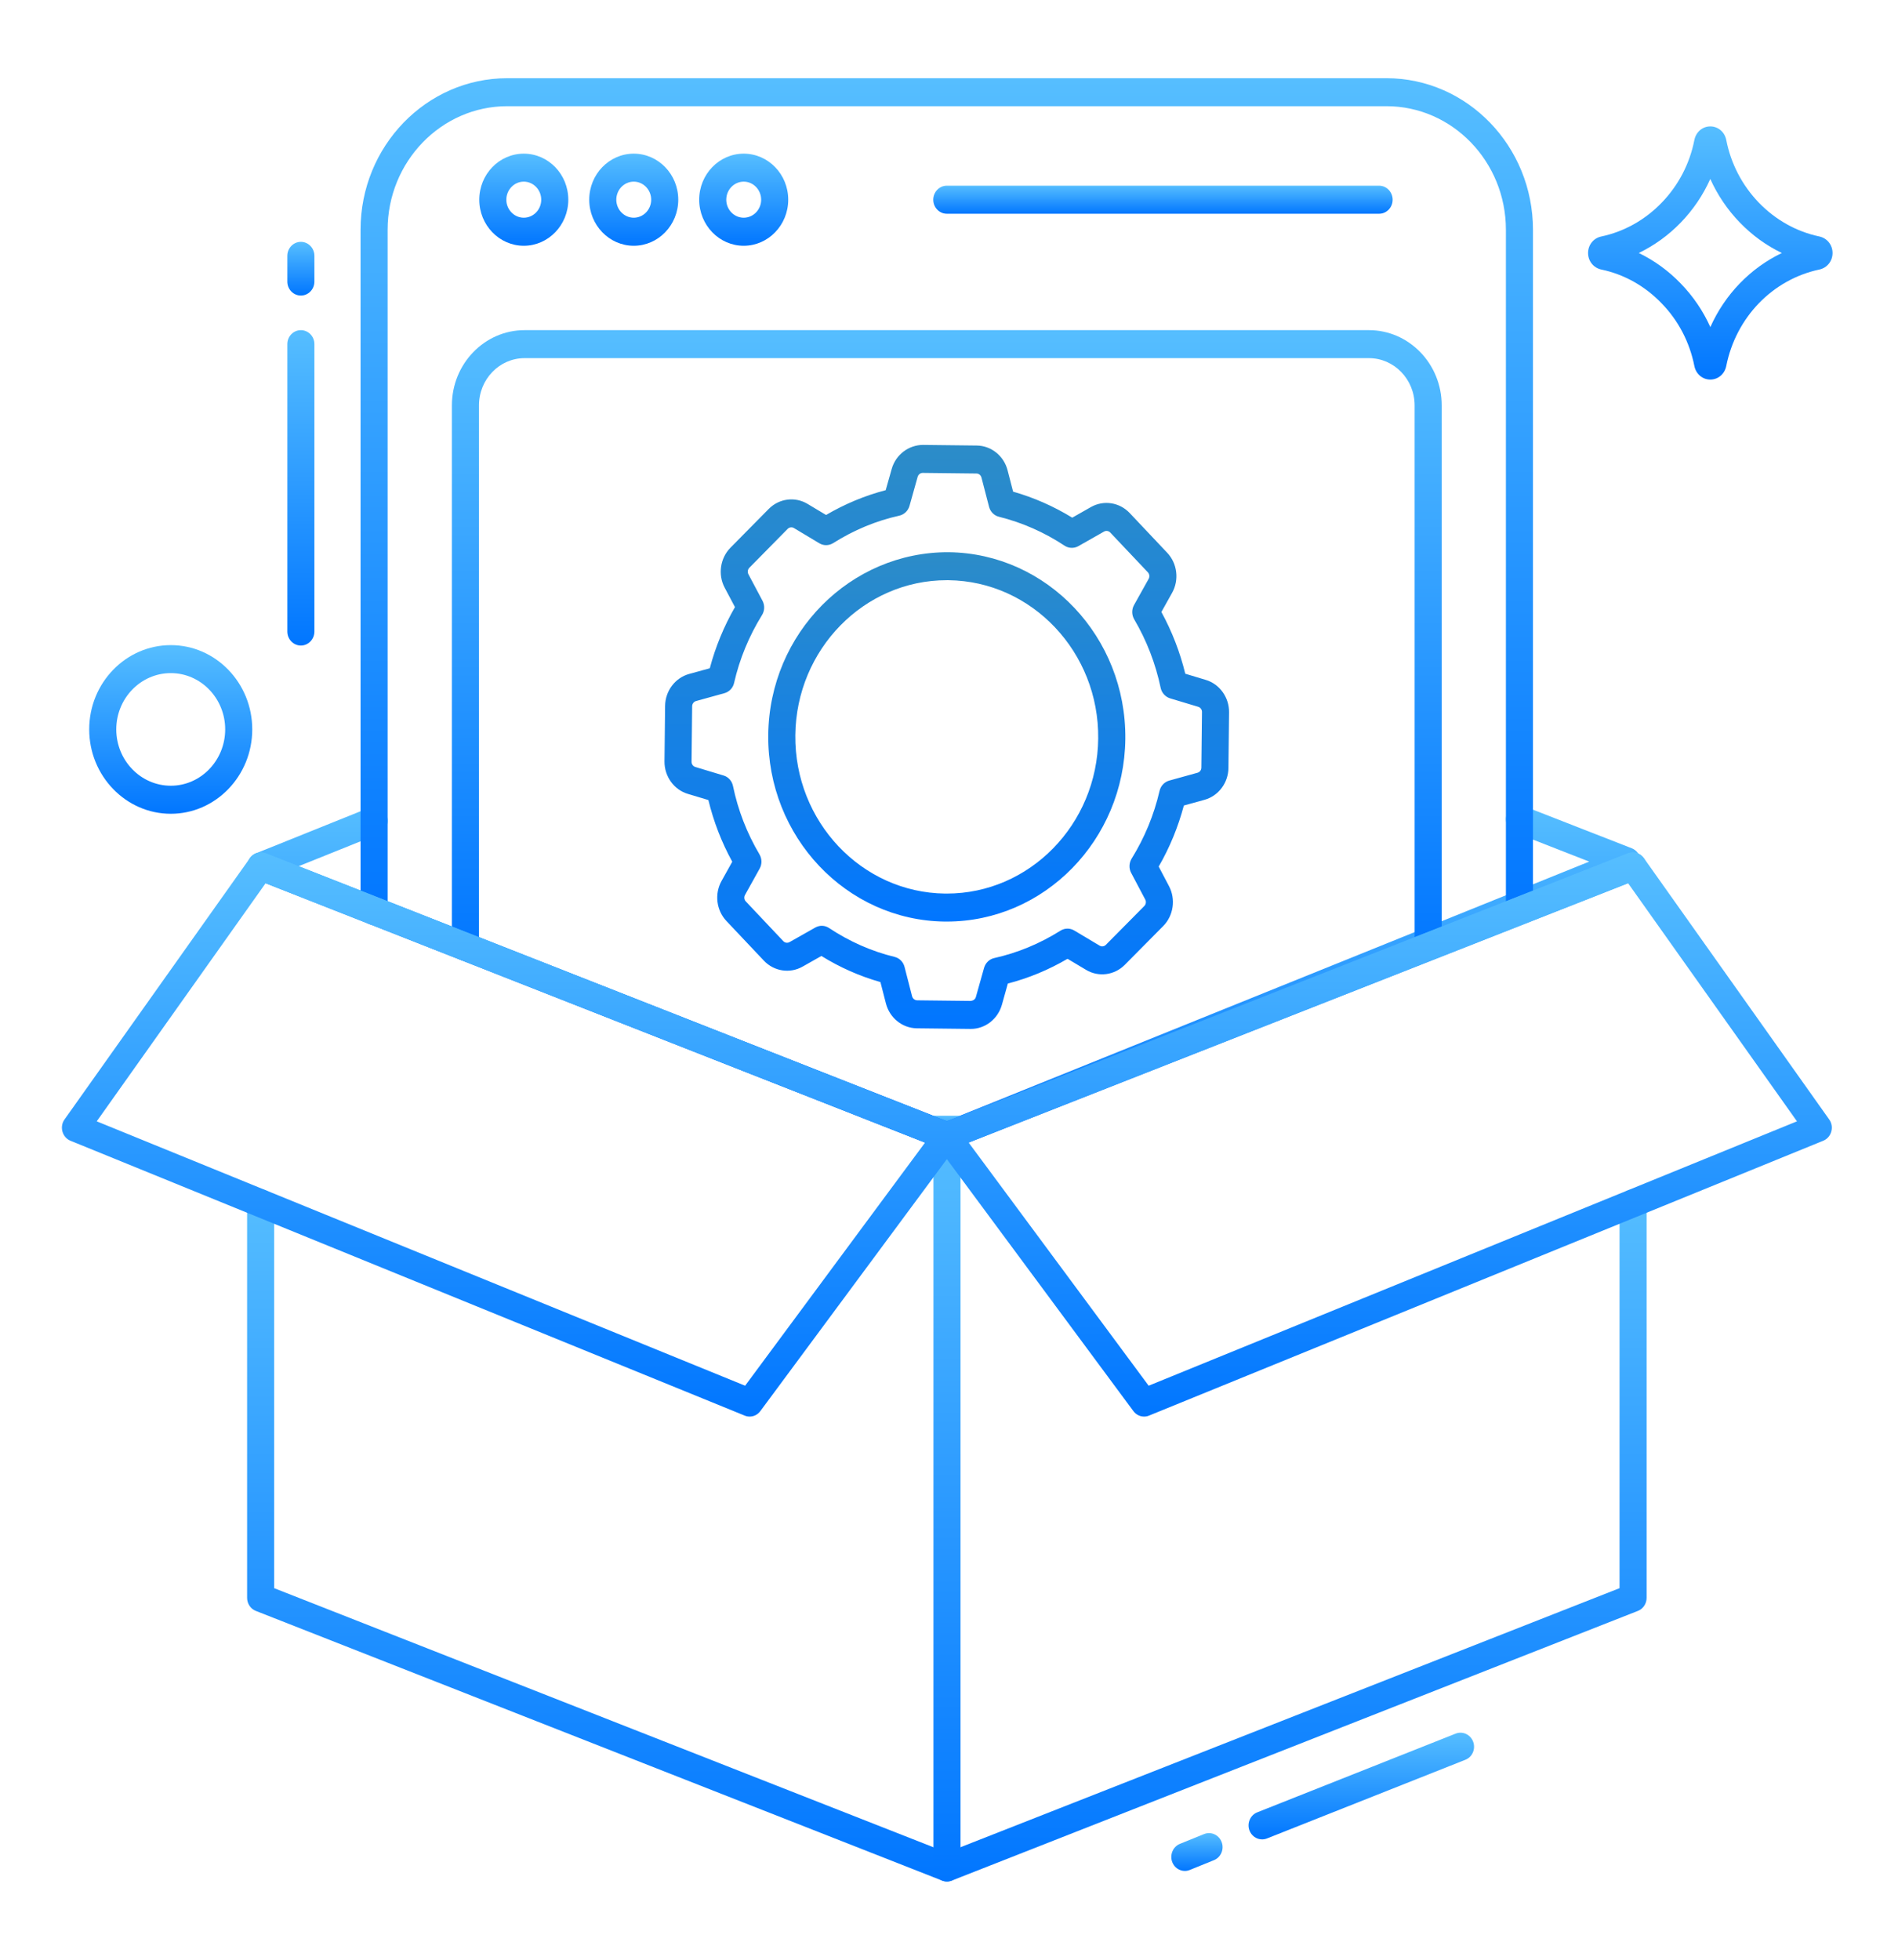 <svg width="31" height="32" viewBox="0 0 31 32" fill="none" xmlns="http://www.w3.org/2000/svg">
<path d="M2.79 13.288C2.055 13.288 1.457 12.669 1.457 11.91C1.457 11.151 2.055 10.534 2.79 10.534C3.523 10.534 4.12 11.151 4.12 11.91C4.12 12.669 3.523 13.288 2.79 13.288ZM2.79 10.991C2.299 10.991 1.899 11.403 1.899 11.91C1.899 12.417 2.299 12.83 2.79 12.83C3.279 12.83 3.678 12.417 3.678 11.91C3.678 11.403 3.279 10.991 2.79 10.991Z" fill="url(#paint0_linear_131_210)"/>
<path d="M15.464 18.779C15.437 18.779 15.41 18.774 15.385 18.765L4.181 14.361C4.096 14.327 4.039 14.242 4.039 14.148C4.039 14.053 4.095 13.968 4.18 13.934L6.03 13.19C6.144 13.145 6.272 13.203 6.317 13.321C6.361 13.438 6.304 13.571 6.191 13.616L4.876 14.145L15.463 18.306L25.957 14.069L24.739 13.593C24.625 13.548 24.567 13.416 24.61 13.298C24.653 13.18 24.782 13.121 24.895 13.165L26.651 13.851C26.737 13.884 26.794 13.969 26.794 14.063C26.795 14.158 26.739 14.243 26.654 14.278L15.544 18.764C15.518 18.774 15.491 18.779 15.464 18.779Z" fill="url(#paint1_linear_131_210)"/>
<path d="M6.11 15.104C5.988 15.104 5.889 15.002 5.889 14.875V3.752C5.889 2.387 6.964 1.277 8.285 1.277H22.645C23.964 1.277 25.038 2.387 25.038 3.752V14.775C25.038 14.901 24.939 15.003 24.817 15.003C24.695 15.003 24.596 14.901 24.596 14.775V3.752C24.596 2.639 23.721 1.734 22.645 1.734H8.285C7.208 1.734 6.331 2.639 6.331 3.752V14.875C6.331 15.002 6.232 15.104 6.11 15.104Z" fill="url(#paint2_linear_131_210)"/>
<path d="M7.602 15.689C7.48 15.689 7.381 15.587 7.381 15.461V6.619C7.381 5.942 7.913 5.391 8.568 5.391H22.359C23.014 5.391 23.547 5.942 23.547 6.619V15.375C23.547 15.502 23.448 15.604 23.326 15.604C23.204 15.604 23.105 15.502 23.105 15.375V6.619C23.105 6.194 22.77 5.848 22.359 5.848H8.568C8.157 5.848 7.823 6.194 7.823 6.619V15.461C7.823 15.587 7.724 15.689 7.602 15.689Z" fill="url(#paint3_linear_131_210)"/>
<path d="M15.72 18.676H15.201C15.079 18.676 14.98 18.573 14.98 18.447C14.98 18.321 15.079 18.219 15.201 18.219H15.72C15.842 18.219 15.941 18.321 15.941 18.447C15.941 18.573 15.842 18.676 15.72 18.676Z" fill="url(#paint4_linear_131_210)"/>
<path d="M8.555 4.013C8.154 4.013 7.828 3.675 7.828 3.261C7.828 2.846 8.154 2.509 8.555 2.509C8.956 2.509 9.282 2.846 9.282 3.261C9.282 3.675 8.956 4.013 8.555 4.013ZM8.555 2.966C8.398 2.966 8.27 3.099 8.27 3.261C8.27 3.423 8.398 3.555 8.555 3.555C8.712 3.555 8.84 3.423 8.84 3.261C8.84 3.099 8.712 2.966 8.555 2.966Z" fill="url(#paint5_linear_131_210)"/>
<path d="M10.351 4.013C9.95 4.013 9.624 3.675 9.624 3.261C9.624 2.846 9.95 2.509 10.351 2.509C10.752 2.509 11.078 2.846 11.078 3.261C11.078 3.675 10.752 4.013 10.351 4.013ZM10.351 2.966C10.194 2.966 10.066 3.099 10.066 3.261C10.066 3.423 10.194 3.555 10.351 3.555C10.508 3.555 10.636 3.423 10.636 3.261C10.636 3.099 10.508 2.966 10.351 2.966Z" fill="url(#paint6_linear_131_210)"/>
<path d="M12.147 4.013C11.746 4.013 11.42 3.675 11.42 3.261C11.42 2.846 11.746 2.509 12.147 2.509C12.548 2.509 12.874 2.846 12.874 3.261C12.874 3.675 12.548 4.013 12.147 4.013ZM12.147 2.966C11.99 2.966 11.862 3.099 11.862 3.261C11.862 3.423 11.99 3.555 12.147 3.555C12.304 3.555 12.432 3.423 12.432 3.261C12.432 3.099 12.304 2.966 12.147 2.966Z" fill="url(#paint7_linear_131_210)"/>
<path d="M22.525 3.49H15.464C15.342 3.49 15.243 3.387 15.243 3.261C15.243 3.135 15.342 3.032 15.464 3.032H22.525C22.647 3.032 22.746 3.135 22.746 3.261C22.746 3.387 22.647 3.49 22.525 3.49Z" fill="url(#paint8_linear_131_210)"/>
<path d="M15.466 18.779C15.44 18.779 15.41 18.774 15.385 18.765L4.21 14.372C4.111 14.35 4.036 14.26 4.036 14.15V14.147C4.036 13.993 4.199 13.879 4.338 13.933L15.465 18.307L26.592 13.933C26.732 13.879 26.894 13.993 26.894 14.147C26.894 14.256 26.82 14.349 26.721 14.372L15.545 18.765C15.52 18.774 15.493 18.779 15.466 18.779Z" fill="url(#paint9_linear_131_210)"/>
<path d="M15.466 30.723C15.44 30.723 15.413 30.718 15.388 30.708L4.178 26.304C4.093 26.271 4.036 26.186 4.036 26.091V19.648C4.036 19.522 4.135 19.419 4.257 19.419C4.379 19.419 4.478 19.522 4.478 19.648V25.933L15.466 30.25L26.452 25.933V19.648C26.452 19.522 26.551 19.419 26.673 19.419C26.795 19.419 26.894 19.522 26.894 19.648V26.091C26.894 26.186 26.837 26.271 26.752 26.304L15.545 30.708C15.52 30.718 15.493 30.723 15.466 30.723Z" fill="url(#paint10_linear_131_210)"/>
<path d="M15.467 30.722C15.345 30.722 15.246 30.62 15.246 30.493V18.551C15.246 18.425 15.345 18.322 15.467 18.322C15.589 18.322 15.688 18.425 15.688 18.551V30.493C15.688 30.62 15.589 30.722 15.467 30.722Z" fill="url(#paint11_linear_131_210)"/>
<path d="M18.686 23.131C18.619 23.131 18.554 23.099 18.511 23.041L15.29 18.691C15.248 18.634 15.234 18.559 15.253 18.49C15.272 18.421 15.322 18.364 15.387 18.339L26.591 13.932C26.683 13.895 26.789 13.927 26.848 14.01L29.876 18.279C29.917 18.336 29.93 18.409 29.91 18.477C29.892 18.545 29.843 18.601 29.779 18.627L18.767 23.115C18.741 23.126 18.714 23.131 18.686 23.131ZM15.821 18.657L18.761 22.627L29.35 18.31L26.591 14.421L15.821 18.657Z" fill="url(#paint12_linear_131_210)"/>
<path d="M12.244 23.131C12.217 23.131 12.189 23.126 12.163 23.115L1.151 18.627C1.087 18.601 1.039 18.545 1.02 18.477C1.001 18.409 1.013 18.336 1.054 18.279L4.083 14.01C4.141 13.927 4.247 13.896 4.339 13.932L15.543 18.339C15.608 18.364 15.658 18.421 15.677 18.49C15.696 18.559 15.682 18.634 15.64 18.691L12.419 23.041C12.377 23.099 12.311 23.131 12.244 23.131ZM1.58 18.31L12.17 22.627L15.109 18.657L4.339 14.421L1.58 18.31Z" fill="url(#paint13_linear_131_210)"/>
<path d="M20.614 30.035C20.525 30.035 20.441 29.979 20.407 29.888C20.364 29.77 20.421 29.638 20.535 29.593L23.775 28.308C23.889 28.263 24.017 28.322 24.061 28.44C24.105 28.558 24.048 28.69 23.934 28.735L20.693 30.02C20.667 30.03 20.64 30.035 20.614 30.035Z" fill="url(#paint14_linear_131_210)"/>
<path d="M19.352 30.55C19.264 30.55 19.18 30.495 19.146 30.405C19.102 30.287 19.158 30.154 19.271 30.108L19.666 29.948C19.779 29.902 19.909 29.96 19.953 30.078C19.998 30.195 19.941 30.328 19.828 30.374L19.433 30.534C19.406 30.545 19.379 30.55 19.352 30.55Z" fill="url(#paint15_linear_131_210)"/>
<path d="M15.857 16.801C15.855 16.801 15.853 16.801 15.851 16.801L14.974 16.791C14.738 16.788 14.531 16.622 14.47 16.386L14.38 16.036C14.043 15.941 13.72 15.798 13.416 15.61L13.108 15.784C12.901 15.901 12.642 15.861 12.477 15.687L11.865 15.039C11.7 14.865 11.667 14.596 11.785 14.385L11.96 14.071C11.785 13.752 11.655 13.415 11.57 13.064L11.234 12.963C11.007 12.895 10.851 12.677 10.853 12.433L10.863 11.526C10.866 11.282 11.027 11.068 11.255 11.005L11.593 10.912C11.685 10.564 11.823 10.229 12.004 9.913L11.836 9.596C11.723 9.383 11.762 9.115 11.93 8.944L12.556 8.31C12.725 8.139 12.985 8.105 13.19 8.228L13.492 8.409C13.801 8.228 14.128 8.092 14.466 8.004L14.564 7.658C14.63 7.423 14.843 7.265 15.076 7.265L15.953 7.275C16.189 7.277 16.397 7.444 16.457 7.68L16.547 8.028C16.887 8.125 17.21 8.267 17.513 8.453L17.819 8.279C18.026 8.162 18.285 8.202 18.45 8.376L19.064 9.026C19.229 9.2 19.262 9.469 19.144 9.68L18.969 9.993C19.142 10.31 19.273 10.648 19.359 11.001L19.694 11.102C19.921 11.17 20.077 11.388 20.074 11.632L20.064 12.539C20.062 12.783 19.901 12.997 19.673 13.06L19.336 13.153C19.242 13.505 19.105 13.839 18.925 14.15L19.093 14.469C19.206 14.683 19.167 14.951 18.999 15.121L18.371 15.755C18.202 15.925 17.942 15.959 17.739 15.837L17.436 15.656C17.127 15.837 16.8 15.972 16.461 16.06L16.364 16.407C16.298 16.64 16.091 16.801 15.857 16.801ZM13.423 15.117C13.465 15.117 13.506 15.13 13.542 15.154C13.874 15.374 14.234 15.533 14.611 15.625C14.691 15.644 14.753 15.707 14.774 15.789L14.897 16.268C14.907 16.306 14.941 16.333 14.979 16.334L15.856 16.344C15.896 16.339 15.928 16.318 15.939 16.28L16.073 15.803C16.096 15.723 16.16 15.661 16.239 15.644C16.617 15.56 16.981 15.41 17.32 15.197C17.389 15.153 17.476 15.152 17.546 15.194L17.96 15.441C17.993 15.461 18.035 15.455 18.062 15.428L18.69 14.794C18.717 14.766 18.724 14.723 18.705 14.688L18.475 14.253C18.436 14.18 18.44 14.09 18.483 14.02C18.694 13.68 18.848 13.308 18.939 12.914C18.958 12.832 19.019 12.768 19.097 12.746L19.559 12.618C19.596 12.608 19.622 12.574 19.622 12.534L19.632 11.627C19.633 11.587 19.607 11.552 19.57 11.541L19.111 11.403C19.034 11.379 18.974 11.313 18.957 11.232C18.874 10.836 18.729 10.46 18.525 10.113C18.483 10.041 18.482 9.952 18.522 9.88L18.761 9.452C18.78 9.417 18.775 9.374 18.748 9.345L18.134 8.696C18.108 8.668 18.066 8.661 18.032 8.68L17.613 8.918C17.542 8.958 17.455 8.955 17.387 8.91C17.057 8.692 16.697 8.533 16.316 8.438C16.237 8.419 16.175 8.356 16.154 8.275L16.03 7.797C16.02 7.759 15.987 7.732 15.948 7.732L15.071 7.722C15.071 7.722 15.071 7.722 15.07 7.722C15.033 7.722 14.999 7.748 14.988 7.786L14.855 8.26C14.832 8.341 14.768 8.402 14.689 8.42C14.31 8.504 13.946 8.655 13.607 8.869C13.538 8.912 13.451 8.913 13.382 8.871L12.968 8.623C12.935 8.603 12.893 8.608 12.865 8.636L12.239 9.271C12.212 9.298 12.206 9.342 12.224 9.377L12.454 9.81C12.493 9.883 12.49 9.973 12.446 10.043C12.232 10.389 12.079 10.761 11.99 11.151C11.972 11.233 11.911 11.297 11.832 11.319L11.369 11.447C11.332 11.457 11.306 11.492 11.305 11.531L11.295 12.438C11.295 12.478 11.32 12.513 11.357 12.524L11.818 12.663C11.896 12.686 11.955 12.752 11.972 12.835C12.053 13.227 12.198 13.602 12.404 13.95C12.446 14.021 12.448 14.111 12.407 14.184L12.168 14.614C12.149 14.648 12.154 14.691 12.181 14.719L12.794 15.368C12.82 15.396 12.862 15.402 12.896 15.383L13.317 15.145C13.35 15.127 13.386 15.117 13.423 15.117Z" fill="url(#paint16_linear_131_210)"/>
<path d="M15.464 15.048C15.453 15.048 15.443 15.048 15.431 15.048C13.824 15.03 12.53 13.662 12.548 11.999C12.566 10.336 13.893 9.008 15.496 9.017C17.104 9.036 18.397 10.403 18.38 12.066C18.362 13.717 17.057 15.048 15.464 15.048ZM15.463 9.474C14.112 9.474 13.005 10.603 12.99 12.004C12.975 13.415 14.072 14.575 15.436 14.591C15.446 14.591 15.455 14.591 15.464 14.591C16.816 14.591 17.922 13.462 17.937 12.061C17.953 10.65 16.855 9.49 15.491 9.474C15.482 9.474 15.473 9.474 15.463 9.474Z" fill="url(#paint17_linear_131_210)"/>
<path d="M4.914 4.826C4.792 4.826 4.693 4.724 4.693 4.598V4.178C4.693 4.051 4.792 3.949 4.914 3.949C5.036 3.949 5.135 4.051 5.135 4.178V4.598C5.135 4.724 5.036 4.826 4.914 4.826Z" fill="url(#paint18_linear_131_210)"/>
<path d="M4.914 10.541C4.792 10.541 4.693 10.438 4.693 10.312V5.619C4.693 5.493 4.792 5.391 4.914 5.391C5.036 5.391 5.135 5.493 5.135 5.619V10.312C5.135 10.438 5.036 10.541 4.914 10.541Z" fill="url(#paint19_linear_131_210)"/>
<path d="M27.934 6.198C27.807 6.198 27.7 6.107 27.674 5.976C27.597 5.588 27.413 5.234 27.14 4.954C26.867 4.67 26.527 4.479 26.153 4.401C26.026 4.373 25.938 4.263 25.938 4.131C25.938 4 26.026 3.889 26.152 3.862C26.526 3.783 26.868 3.592 27.141 3.309C27.413 3.028 27.598 2.674 27.674 2.287C27.7 2.155 27.807 2.064 27.934 2.064C28.062 2.064 28.169 2.155 28.195 2.286C28.271 2.674 28.455 3.027 28.727 3.309C29.001 3.592 29.343 3.783 29.715 3.861C29.843 3.889 29.931 4 29.931 4.131C29.931 4.263 29.843 4.373 29.717 4.401C29.717 4.401 29.716 4.401 29.716 4.401C28.95 4.564 28.353 5.182 28.195 5.976C28.169 6.107 28.062 6.198 27.934 6.198ZM26.766 4.131C27.019 4.253 27.251 4.421 27.453 4.631C27.654 4.838 27.817 5.078 27.935 5.341C28.173 4.807 28.588 4.378 29.103 4.131C28.85 4.01 28.617 3.841 28.415 3.632C28.214 3.424 28.052 3.184 27.934 2.922C27.817 3.184 27.655 3.424 27.454 3.632C27.252 3.841 27.019 4.009 26.766 4.131Z" fill="url(#paint20_linear_131_210)"/>
<defs>
<linearGradient id="paint0_linear_131_210" x1="2.789" y1="10.534" x2="2.789" y2="13.288" gradientUnits="userSpaceOnUse">
<stop stop-color="#56BEFF"/>
<stop offset="1" stop-color="#0176FF"/>
</linearGradient>
<linearGradient id="paint1_linear_131_210" x1="15.416" y1="13.15" x2="15.416" y2="18.779" gradientUnits="userSpaceOnUse">
<stop stop-color="#56BEFF"/>
<stop offset="1" stop-color="#0176FF"/>
</linearGradient>
<linearGradient id="paint2_linear_131_210" x1="15.463" y1="1.277" x2="15.463" y2="15.104" gradientUnits="userSpaceOnUse">
<stop stop-color="#56BEFF"/>
<stop offset="1" stop-color="#0176FF"/>
</linearGradient>
<linearGradient id="paint3_linear_131_210" x1="15.464" y1="5.391" x2="15.464" y2="15.689" gradientUnits="userSpaceOnUse">
<stop stop-color="#56BEFF"/>
<stop offset="1" stop-color="#0176FF"/>
</linearGradient>
<linearGradient id="paint4_linear_131_210" x1="15.46" y1="18.219" x2="15.46" y2="18.676" gradientUnits="userSpaceOnUse">
<stop stop-color="#56BEFF"/>
<stop offset="1" stop-color="#0176FF"/>
</linearGradient>
<linearGradient id="paint5_linear_131_210" x1="8.555" y1="2.509" x2="8.555" y2="4.013" gradientUnits="userSpaceOnUse">
<stop stop-color="#56BEFF"/>
<stop offset="1" stop-color="#0176FF"/>
</linearGradient>
<linearGradient id="paint6_linear_131_210" x1="10.351" y1="2.509" x2="10.351" y2="4.013" gradientUnits="userSpaceOnUse">
<stop stop-color="#56BEFF"/>
<stop offset="1" stop-color="#0176FF"/>
</linearGradient>
<linearGradient id="paint7_linear_131_210" x1="12.147" y1="2.509" x2="12.147" y2="4.013" gradientUnits="userSpaceOnUse">
<stop stop-color="#56BEFF"/>
<stop offset="1" stop-color="#0176FF"/>
</linearGradient>
<linearGradient id="paint8_linear_131_210" x1="18.994" y1="3.032" x2="18.994" y2="3.49" gradientUnits="userSpaceOnUse">
<stop stop-color="#56BEFF"/>
<stop offset="1" stop-color="#0176FF"/>
</linearGradient>
<linearGradient id="paint9_linear_131_210" x1="15.465" y1="13.919" x2="15.465" y2="18.779" gradientUnits="userSpaceOnUse">
<stop stop-color="#56BEFF"/>
<stop offset="1" stop-color="#0176FF"/>
</linearGradient>
<linearGradient id="paint10_linear_131_210" x1="15.465" y1="19.419" x2="15.465" y2="30.723" gradientUnits="userSpaceOnUse">
<stop stop-color="#56BEFF"/>
<stop offset="1" stop-color="#0176FF"/>
</linearGradient>
<linearGradient id="paint11_linear_131_210" x1="15.467" y1="18.322" x2="15.467" y2="30.722" gradientUnits="userSpaceOnUse">
<stop stop-color="#56BEFF"/>
<stop offset="1" stop-color="#0176FF"/>
</linearGradient>
<linearGradient id="paint12_linear_131_210" x1="22.582" y1="13.917" x2="22.582" y2="23.131" gradientUnits="userSpaceOnUse">
<stop stop-color="#56BEFF"/>
<stop offset="1" stop-color="#0176FF"/>
</linearGradient>
<linearGradient id="paint13_linear_131_210" x1="8.348" y1="13.917" x2="8.348" y2="23.131" gradientUnits="userSpaceOnUse">
<stop stop-color="#56BEFF"/>
<stop offset="1" stop-color="#0176FF"/>
</linearGradient>
<linearGradient id="paint14_linear_131_210" x1="22.234" y1="28.293" x2="22.234" y2="30.035" gradientUnits="userSpaceOnUse">
<stop stop-color="#56BEFF"/>
<stop offset="1" stop-color="#0176FF"/>
</linearGradient>
<linearGradient id="paint15_linear_131_210" x1="19.55" y1="29.933" x2="19.55" y2="30.55" gradientUnits="userSpaceOnUse">
<stop stop-color="#56BEFF"/>
<stop offset="1" stop-color="#0176FF"/>
</linearGradient>
<linearGradient id="paint16_linear_131_210" x1="15.464" y1="7.265" x2="15.464" y2="16.801" gradientUnits="userSpaceOnUse">
<stop stop-color="#2C8CC8"/>
<stop offset="1" stop-color="#0176FF"/>
</linearGradient>
<linearGradient id="paint17_linear_131_210" x1="15.464" y1="9.017" x2="15.464" y2="15.048" gradientUnits="userSpaceOnUse">
<stop stop-color="#2C8CC8"/>
<stop offset="1" stop-color="#0176FF"/>
</linearGradient>
<linearGradient id="paint18_linear_131_210" x1="4.914" y1="3.949" x2="4.914" y2="4.826" gradientUnits="userSpaceOnUse">
<stop stop-color="#56BEFF"/>
<stop offset="1" stop-color="#0176FF"/>
</linearGradient>
<linearGradient id="paint19_linear_131_210" x1="4.914" y1="5.391" x2="4.914" y2="10.541" gradientUnits="userSpaceOnUse">
<stop stop-color="#56BEFF"/>
<stop offset="1" stop-color="#0176FF"/>
</linearGradient>
<linearGradient id="paint20_linear_131_210" x1="27.934" y1="2.064" x2="27.934" y2="6.198" gradientUnits="userSpaceOnUse">
<stop stop-color="#56BEFF"/>
<stop offset="1" stop-color="#0176FF"/>
</linearGradient>
</defs>
</svg>
